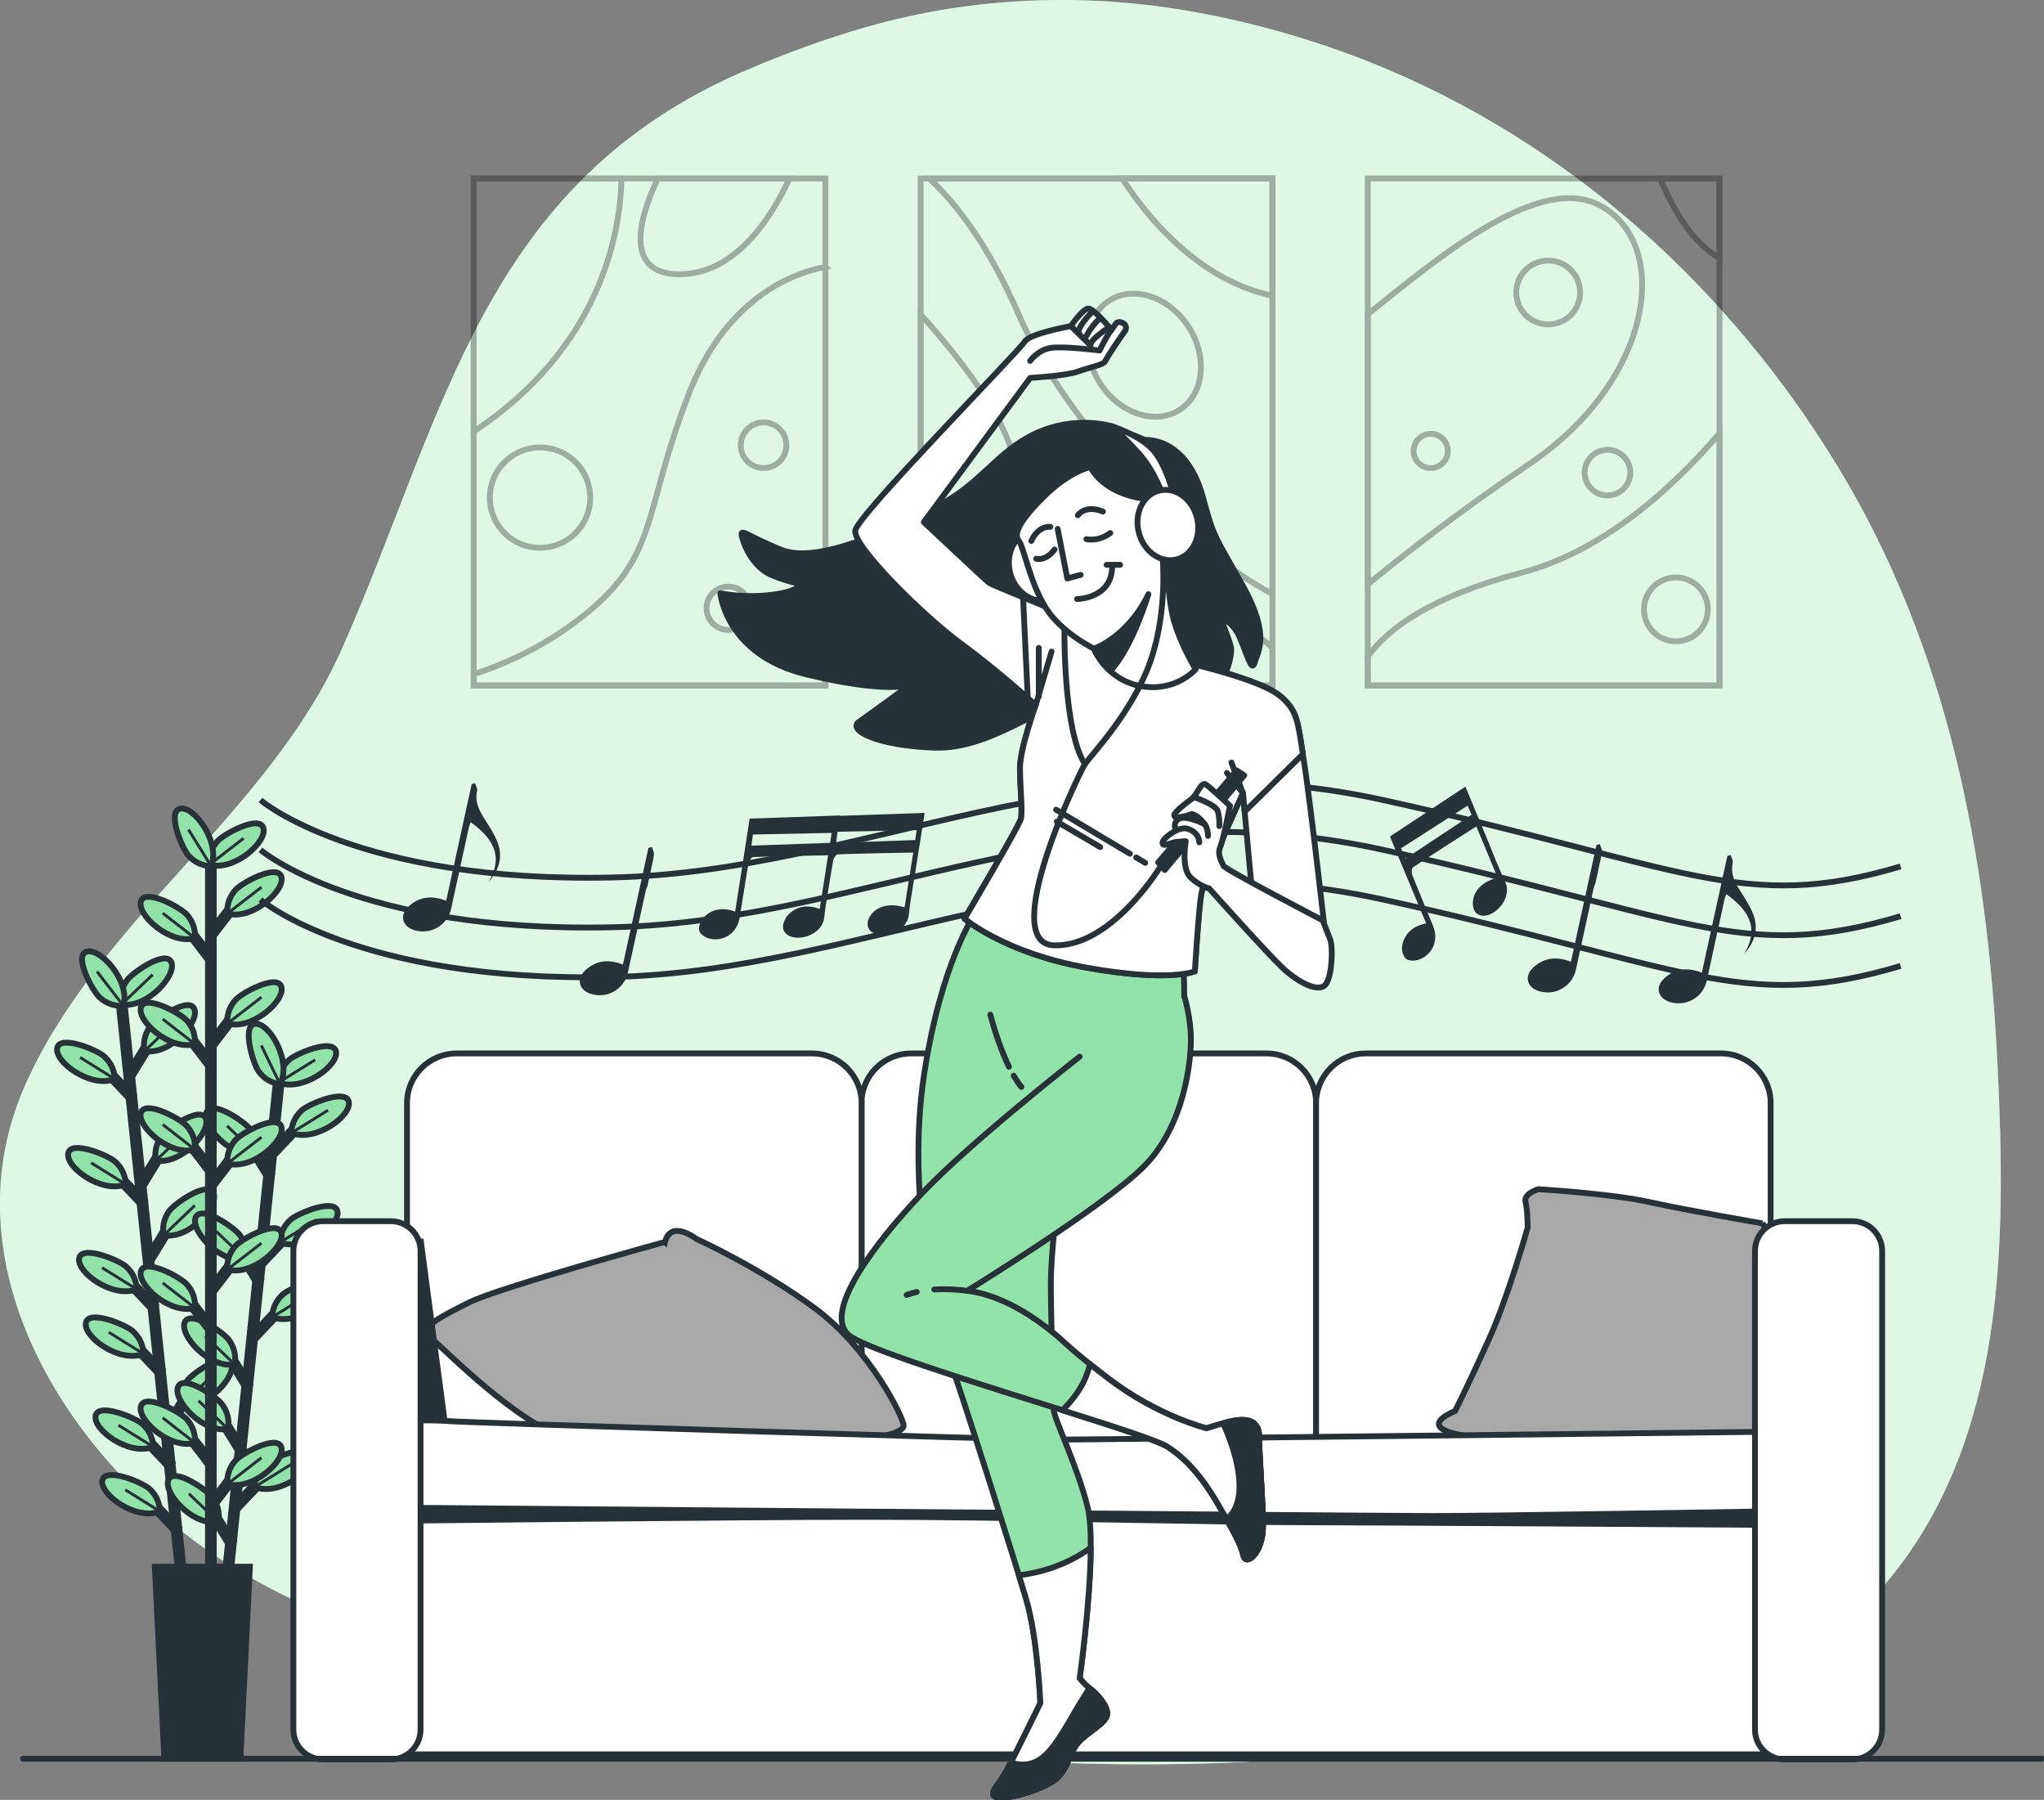 <svg width="351" height="309" viewBox="0 0 351 309" fill="none" xmlns="http://www.w3.org/2000/svg">
<rect x="0" y="0" width="351" height="309" fill="#808080" stroke="none"/>
<g clip-path="url(#clip0_132_595)">
<path d="M313.21 280.868C316.99 278.552 320.412 275.798 323.292 272.467C344.705 247.703 344.486 212.762 343.009 182.658C341.269 147.118 334.69 111.564 315.659 80.218C297.317 50.004 269.689 24.341 235.102 10.614C225.561 6.83 215.589 3.974 205.412 2.111C186.609 -1.33 167.089 -0.614 148.753 4.646C141.757 6.655 134.929 9.168 128.268 12.002C82.766 31.398 76.442 71.357 58.75 111.316C46.226 139.601 16.764 158.09 4.27 186.413C-9.723 218.139 12.699 252.802 41.313 269.83C47.864 273.724 54.875 276.938 62.142 279.495C130.14 303.397 206.838 310.731 277.614 293.331C289.523 290.401 302.727 287.296 313.203 280.861L313.21 280.868Z" fill="#92E3A9"/>
<path opacity="0.7" d="M313.21 280.868C316.99 278.552 320.412 275.798 323.292 272.467C344.705 247.703 344.486 212.762 343.009 182.658C341.269 147.118 334.69 111.564 315.659 80.218C297.317 50.004 269.689 24.341 235.102 10.614C225.561 6.83 215.589 3.974 205.412 2.111C186.609 -1.33 167.089 -0.614 148.753 4.646C141.757 6.655 134.929 9.168 128.268 12.002C82.766 31.398 76.442 71.357 58.75 111.316C46.226 139.601 16.764 158.09 4.27 186.413C-9.723 218.139 12.699 252.802 41.313 269.83C47.864 273.724 54.875 276.938 62.142 279.495C130.14 303.397 206.838 310.731 277.614 293.331C289.523 290.401 302.727 287.296 313.203 280.861L313.21 280.868Z" fill="white"/>
<path d="M20.96 172.971L31.137 270.436" stroke="#263238" stroke-width="2" stroke-miterlimit="10"/>
<path d="M29.499 251.786L24.879 246.914" stroke="#263238" stroke-width="2" stroke-miterlimit="10"/>
<path d="M26.282 248.375C26.282 248.375 26.414 246.22 24.447 244.466C23.263 243.407 17.027 240.792 16.435 242.983C15.791 245.372 22.174 250.055 26.282 248.382V248.375Z" fill="#92E3A9" stroke="#263238" stroke-miterlimit="10"/>
<path d="M26.282 248.375L20.346 244.678" stroke="#263238" stroke-width="0.5" stroke-miterlimit="10"/>
<path d="M30.654 262.875L26.041 258.003" stroke="#263238" stroke-width="2" stroke-miterlimit="10"/>
<path d="M27.445 259.464C27.445 259.464 27.576 257.309 25.61 255.556C24.425 254.496 18.189 251.881 17.597 254.073C16.954 256.461 23.336 261.144 27.445 259.471V259.464Z" fill="#92E3A9" stroke="#263238" stroke-miterlimit="10"/>
<path d="M27.445 259.464L21.509 255.767" stroke="#263238" stroke-width="0.5" stroke-miterlimit="10"/>
<path d="M26.67 224.735L22.057 219.87" stroke="#263238" stroke-width="2" stroke-miterlimit="10"/>
<path d="M23.46 221.324C23.46 221.324 23.592 219.169 21.625 217.416C20.441 216.356 14.205 213.741 13.613 215.933C12.969 218.321 19.352 223.004 23.46 221.331V221.324Z" fill="#92E3A9" stroke="#263238" stroke-miterlimit="10"/>
<path d="M23.46 221.324L17.524 217.635" stroke="#263238" stroke-width="0.5" stroke-miterlimit="10"/>
<path d="M27.832 235.824L23.212 230.952" stroke="#263238" stroke-width="2" stroke-miterlimit="10"/>
<path d="M24.616 232.413C24.616 232.413 24.747 230.258 22.78 228.505C21.596 227.445 15.36 224.83 14.768 227.022C14.124 229.411 20.507 234.093 24.616 232.42V232.413Z" fill="#92E3A9" stroke="#263238" stroke-miterlimit="10"/>
<path d="M24.616 232.413L18.679 228.717" stroke="#263238" stroke-width="0.5" stroke-miterlimit="10"/>
<path d="M24.791 206.728L20.178 201.863" stroke="#263238" stroke-width="2" stroke-miterlimit="10"/>
<path d="M21.582 203.317C21.582 203.317 21.713 201.162 19.747 199.408C18.562 198.349 12.326 195.734 11.734 197.925C11.091 200.314 17.473 204.997 21.582 203.324V203.317Z" fill="#92E3A9" stroke="#263238" stroke-miterlimit="10"/>
<path d="M21.582 203.317L15.645 199.627" stroke="#263238" stroke-width="0.5" stroke-miterlimit="10"/>
<path d="M22.905 188.648L18.284 183.775" stroke="#263238" stroke-width="2" stroke-miterlimit="10"/>
<path d="M19.688 185.236C19.688 185.236 19.82 183.081 17.853 181.328C16.669 180.269 10.433 177.654 9.84 179.845C9.197 182.234 15.579 186.917 19.688 185.244V185.236Z" fill="#92E3A9" stroke="#263238" stroke-miterlimit="10"/>
<path d="M19.688 185.236L13.752 181.54" stroke="#263238" stroke-width="0.5" stroke-miterlimit="10"/>
<path d="M28.724 245.226L32.233 239.514" stroke="#263238" stroke-width="2" stroke-miterlimit="10"/>
<path d="M31.159 241.23C31.159 241.23 30.581 239.148 32.146 237.022C33.089 235.744 38.645 231.894 39.676 233.918C40.802 236.117 35.523 242.019 31.159 241.23Z" fill="#92E3A9" stroke="#263238" stroke-miterlimit="10"/>
<path d="M31.159 241.23L36.503 236.124" stroke="#263238" stroke-width="0.5" stroke-miterlimit="10"/>
<path d="M25.676 216.057L29.185 210.344" stroke="#263238" stroke-width="2" stroke-miterlimit="10"/>
<path d="M28.11 212.061C28.11 212.061 27.533 209.979 29.097 207.853C30.04 206.575 35.596 202.725 36.627 204.748C37.753 206.947 32.475 212.85 28.11 212.061Z" fill="#92E3A9" stroke="#263238" stroke-miterlimit="10"/>
<path d="M28.11 212.061L33.454 206.955" stroke="#263238" stroke-width="0.5" stroke-miterlimit="10"/>
<path d="M24.338 203.236L27.847 197.524" stroke="#263238" stroke-width="2" stroke-miterlimit="10"/>
<path d="M26.772 199.24C26.772 199.24 26.195 197.158 27.759 195.033C28.702 193.754 34.258 189.904 35.289 191.928C36.415 194.127 31.137 200.029 26.772 199.24Z" fill="#92E3A9" stroke="#263238" stroke-miterlimit="10"/>
<path d="M26.772 199.24L32.117 194.134" stroke="#263238" stroke-width="0.5" stroke-miterlimit="10"/>
<path d="M22.371 184.447L25.88 178.727" stroke="#263238" stroke-width="2" stroke-miterlimit="10"/>
<path d="M24.813 180.444C24.813 180.444 24.235 178.362 25.8 176.236C26.743 174.958 32.299 171.108 33.33 173.132C34.456 175.331 29.177 181.233 24.813 180.444Z" fill="#92E3A9" stroke="#263238" stroke-miterlimit="10"/>
<path d="M24.813 180.444L30.157 175.345" stroke="#263238" stroke-width="0.5" stroke-miterlimit="10"/>
<path d="M20.872 172.43C20.872 172.43 20.295 170.348 21.859 168.223C22.802 166.944 28.359 163.094 29.39 165.118C30.515 167.317 25.237 173.219 20.872 172.43Z" fill="#92E3A9" stroke="#263238" stroke-miterlimit="10"/>
<path d="M20.872 172.43L26.217 167.324" stroke="#263238" stroke-width="0.5" stroke-miterlimit="10"/>
<path d="M21.18 172.65C21.18 172.65 19.045 173 17.1 171.225C15.923 170.159 12.677 164.227 14.797 163.416C17.107 162.532 22.43 168.391 21.18 172.65Z" fill="#92E3A9" stroke="#263238" stroke-miterlimit="10"/>
<path d="M21.18 172.65L16.661 166.805" stroke="#263238" stroke-width="0.5" stroke-miterlimit="10"/>
<path d="M47.806 186.398L37.687 283.87" stroke="#263238" stroke-width="2" stroke-miterlimit="10"/>
<path d="M39.924 265.279L36.408 259.559" stroke="#263238" stroke-width="2" stroke-miterlimit="10"/>
<path d="M37.483 261.276C37.483 261.276 38.053 259.194 36.488 257.068C35.545 255.789 29.989 251.94 28.958 253.97C27.84 256.177 33.118 262.072 37.483 261.276Z" fill="#92E3A9" stroke="#263238" stroke-miterlimit="10"/>
<path d="M37.483 261.276L32.438 256.44" stroke="#263238" stroke-width="0.5" stroke-miterlimit="10"/>
<path d="M42.732 238.228L39.223 232.508" stroke="#263238" stroke-width="2" stroke-miterlimit="10"/>
<path d="M40.29 234.225C40.29 234.225 40.86 232.143 39.296 230.017C38.353 228.738 32.796 224.889 31.765 226.919C30.647 229.126 35.925 235.021 40.29 234.225Z" fill="#92E3A9" stroke="#263238" stroke-miterlimit="10"/>
<path d="M40.29 234.225L35.245 229.389" stroke="#263238" stroke-width="0.5" stroke-miterlimit="10"/>
<path d="M41.584 249.31L38.068 243.597" stroke="#263238" stroke-width="2" stroke-miterlimit="10"/>
<path d="M39.142 245.314C39.142 245.314 39.712 243.232 38.148 241.106C37.205 239.828 31.649 235.978 30.618 238.009C29.499 240.215 34.778 246.11 39.142 245.314Z" fill="#92E3A9" stroke="#263238" stroke-miterlimit="10"/>
<path d="M39.142 245.314L34.09 240.478" stroke="#263238" stroke-width="0.5" stroke-miterlimit="10"/>
<path d="M44.603 220.221L41.087 214.501" stroke="#263238" stroke-width="2" stroke-miterlimit="10"/>
<path d="M42.161 216.217C42.161 216.217 42.732 214.136 41.167 212.01C40.224 210.731 34.668 206.882 33.637 208.912C32.519 211.118 37.797 217.014 42.161 216.217Z" fill="#92E3A9" stroke="#263238" stroke-miterlimit="10"/>
<path d="M42.161 216.217L37.117 211.381" stroke="#263238" stroke-width="0.5" stroke-miterlimit="10"/>
<path d="M46.482 202.133L42.966 196.421" stroke="#263238" stroke-width="2" stroke-miterlimit="10"/>
<path d="M44.04 198.137C44.04 198.137 44.611 196.055 43.046 193.929C42.103 192.651 36.547 188.801 35.516 190.832C34.397 193.038 39.676 198.934 44.04 198.137Z" fill="#92E3A9" stroke="#263238" stroke-miterlimit="10"/>
<path d="M44.04 198.137L38.996 193.294" stroke="#263238" stroke-width="0.5" stroke-miterlimit="10"/>
<path d="M40.517 258.697L45.13 253.824" stroke="#263238" stroke-width="2" stroke-miterlimit="10"/>
<path d="M43.726 255.285C43.726 255.285 43.594 253.13 45.561 251.37C46.745 250.311 52.974 247.688 53.574 249.88C54.217 252.268 47.842 256.958 43.733 255.278L43.726 255.285Z" fill="#92E3A9" stroke="#263238" stroke-miterlimit="10"/>
<path d="M43.726 255.285L50.006 251.392" stroke="#263238" stroke-width="0.5" stroke-miterlimit="10"/>
<path d="M43.543 229.527L48.156 224.655" stroke="#263238" stroke-width="2" stroke-miterlimit="10"/>
<path d="M46.753 226.116C46.753 226.116 46.621 223.961 48.588 222.2C49.772 221.141 56.001 218.519 56.6 220.71C57.244 223.099 50.869 227.789 46.76 226.109L46.753 226.116Z" fill="#92E3A9" stroke="#263238" stroke-miterlimit="10"/>
<path d="M46.753 226.116L53.04 222.222" stroke="#263238" stroke-width="0.5" stroke-miterlimit="10"/>
<path d="M44.874 216.707L49.487 211.834" stroke="#263238" stroke-width="2" stroke-miterlimit="10"/>
<path d="M48.083 213.295C48.083 213.295 47.952 211.14 49.918 209.38C51.103 208.321 57.331 205.698 57.931 207.89C58.574 210.278 52.199 214.968 48.091 213.288L48.083 213.295Z" fill="#92E3A9" stroke="#263238" stroke-miterlimit="10"/>
<path d="M48.083 213.295L54.371 209.402" stroke="#263238" stroke-width="0.5" stroke-miterlimit="10"/>
<path d="M46.826 197.918L51.439 193.038" stroke="#263238" stroke-width="2" stroke-miterlimit="10"/>
<path d="M50.035 194.499C50.035 194.499 49.904 192.344 51.87 190.584C53.055 189.524 59.283 186.902 59.883 189.093C60.526 191.482 54.151 196.172 50.043 194.492L50.035 194.499Z" fill="#92E3A9" stroke="#263238" stroke-miterlimit="10"/>
<path d="M50.035 194.499L56.323 190.606" stroke="#263238" stroke-width="0.5" stroke-miterlimit="10"/>
<path d="M47.835 185.85C47.835 185.85 47.703 183.695 49.67 181.934C50.854 180.875 57.083 178.253 57.682 180.444C58.326 182.833 51.951 187.523 47.842 185.843L47.835 185.85Z" fill="#92E3A9" stroke="#263238" stroke-miterlimit="10"/>
<path d="M47.835 185.85L54.115 181.956" stroke="#263238" stroke-width="0.5" stroke-miterlimit="10"/>
<path d="M48.091 186.128C48.091 186.128 45.934 186.033 44.391 183.892C43.463 182.607 41.504 176.134 43.748 175.776C46.19 175.389 50.189 182.212 48.091 186.128Z" fill="#92E3A9" stroke="#263238" stroke-miterlimit="10"/>
<path d="M48.091 186.128L44.874 179.48" stroke="#263238" stroke-width="0.5" stroke-miterlimit="10"/>
<path d="M36.211 146.702V269.969" stroke="#263238" stroke-width="2" stroke-miterlimit="10"/>
<path d="M36.306 251.428L32.219 246.11" stroke="#263238" stroke-width="2" stroke-miterlimit="10"/>
<path d="M33.462 247.703C33.462 247.703 33.82 245.577 32.043 243.619C30.976 242.443 25.047 239.192 24.228 241.311C23.343 243.619 29.199 248.937 33.462 247.695V247.703Z" fill="#92E3A9" stroke="#263238" stroke-miterlimit="10"/>
<path d="M33.462 247.703L27.942 243.414" stroke="#263238" stroke-width="0.5" stroke-miterlimit="10"/>
<path d="M36.306 228.271L32.219 222.945" stroke="#263238" stroke-width="2" stroke-miterlimit="10"/>
<path d="M33.462 224.538C33.462 224.538 33.82 222.412 32.043 220.454C30.976 219.278 25.047 216.028 24.228 218.146C23.343 220.454 29.199 225.773 33.462 224.531V224.538Z" fill="#92E3A9" stroke="#263238" stroke-miterlimit="10"/>
<path d="M33.462 224.538L27.942 220.25" stroke="#263238" stroke-width="0.5" stroke-miterlimit="10"/>
<path d="M36.306 201.074L32.219 195.748" stroke="#263238" stroke-width="2" stroke-miterlimit="10"/>
<path d="M33.462 197.348C33.462 197.348 33.82 195.222 32.043 193.265C30.976 192.089 25.047 188.838 24.228 190.956C23.343 193.265 29.199 198.583 33.462 197.341V197.348Z" fill="#92E3A9" stroke="#263238" stroke-miterlimit="10"/>
<path d="M33.462 197.348L27.942 193.053" stroke="#263238" stroke-width="0.5" stroke-miterlimit="10"/>
<path d="M36.306 182.964L32.219 177.646" stroke="#263238" stroke-width="2" stroke-miterlimit="10"/>
<path d="M33.462 179.239C33.462 179.239 33.82 177.113 32.043 175.155C30.976 173.979 25.047 170.728 24.228 172.847C23.343 175.155 29.199 180.473 33.462 179.232V179.239Z" fill="#92E3A9" stroke="#263238" stroke-miterlimit="10"/>
<path d="M33.462 179.239L27.942 174.951" stroke="#263238" stroke-width="0.5" stroke-miterlimit="10"/>
<path d="M36.306 164.782L32.219 159.464" stroke="#263238" stroke-width="2" stroke-miterlimit="10"/>
<path d="M33.462 161.056C33.462 161.056 33.82 158.931 32.043 156.973C30.976 155.797 25.047 152.546 24.228 154.664C23.343 156.973 29.199 162.291 33.462 161.049V161.056Z" fill="#92E3A9" stroke="#263238" stroke-miterlimit="10"/>
<path d="M33.462 161.056L27.942 156.768" stroke="#263238" stroke-width="0.5" stroke-miterlimit="10"/>
<path d="M36.218 258.507L40.297 253.181" stroke="#263238" stroke-width="2" stroke-miterlimit="10"/>
<path d="M39.054 254.781C39.054 254.781 38.696 252.655 40.473 250.698C41.54 249.522 47.469 246.271 48.288 248.389C49.173 250.698 43.317 256.016 39.054 254.774V254.781Z" fill="#92E3A9" stroke="#263238" stroke-miterlimit="10"/>
<path d="M39.054 254.781L44.903 250.259" stroke="#263238" stroke-width="0.5" stroke-miterlimit="10"/>
<path d="M36.218 221.667L40.297 216.342" stroke="#263238" stroke-width="2" stroke-miterlimit="10"/>
<path d="M39.054 217.941C39.054 217.941 38.696 215.816 40.473 213.858C41.54 212.682 47.469 209.431 48.288 211.549C49.173 213.858 43.317 219.176 39.054 217.934V217.941Z" fill="#92E3A9" stroke="#263238" stroke-miterlimit="10"/>
<path d="M39.054 217.941L44.903 213.412" stroke="#263238" stroke-width="0.5" stroke-miterlimit="10"/>
<path d="M36.218 203.477L40.297 198.159" stroke="#263238" stroke-width="2" stroke-miterlimit="10"/>
<path d="M39.054 199.752C39.054 199.752 38.696 197.626 40.473 195.668C41.54 194.492 47.469 191.241 48.288 193.36C49.173 195.668 43.317 200.986 39.054 199.744V199.752Z" fill="#92E3A9" stroke="#263238" stroke-miterlimit="10"/>
<path d="M39.054 199.752L44.903 195.23" stroke="#263238" stroke-width="0.5" stroke-miterlimit="10"/>
<path d="M36.218 179.443L40.297 174.125" stroke="#263238" stroke-width="2" stroke-miterlimit="10"/>
<path d="M39.054 175.718C39.054 175.718 38.696 173.592 40.473 171.634C41.54 170.458 47.469 167.207 48.288 169.326C49.173 171.634 43.317 176.952 39.054 175.71V175.718Z" fill="#92E3A9" stroke="#263238" stroke-miterlimit="10"/>
<path d="M39.054 175.718L44.903 171.196" stroke="#263238" stroke-width="0.5" stroke-miterlimit="10"/>
<path d="M36.218 160.552L40.297 155.227" stroke="#263238" stroke-width="2" stroke-miterlimit="10"/>
<path d="M39.054 156.827C39.054 156.827 38.696 154.701 40.473 152.743C41.54 151.567 47.469 148.316 48.288 150.435C49.173 152.743 43.317 158.061 39.054 156.819V156.827Z" fill="#92E3A9" stroke="#263238" stroke-miterlimit="10"/>
<path d="M39.054 156.827L44.903 152.305" stroke="#263238" stroke-width="0.5" stroke-miterlimit="10"/>
<path d="M35.969 148.448C35.969 148.448 35.611 146.322 37.388 144.364C38.455 143.188 44.384 139.937 45.203 142.056C46.087 144.364 40.231 149.682 35.969 148.44V148.448Z" fill="#92E3A9" stroke="#263238" stroke-miterlimit="10"/>
<path d="M35.969 148.448L41.818 143.926" stroke="#263238" stroke-width="0.5" stroke-miterlimit="10"/>
<path d="M36.254 148.696C36.254 148.696 34.098 148.828 32.343 146.855C31.283 145.672 28.673 139.44 30.866 138.849C33.257 138.206 37.936 144.591 36.254 148.696Z" fill="#92E3A9" stroke="#263238" stroke-miterlimit="10"/>
<path d="M36.254 148.696L32.365 142.414" stroke="#263238" stroke-width="0.5" stroke-miterlimit="10"/>
<path d="M41.284 301.936H28.22L26.582 268.968H42.914L41.284 301.936Z" fill="#263238" stroke="#263238" stroke-miterlimit="10"/>
<g opacity="0.3">
<path d="M141.742 30.645H81.34V117.678H141.742V30.645Z" stroke="black" stroke-miterlimit="10"/>
<path d="M141.75 45.818V117.686H81.347V115.757C86.472 114.092 93.703 110.987 100.575 105.406C113.113 95.23 110.364 88.18 118.201 67.835C124.321 51.932 135.221 47.023 141.757 45.825L141.75 45.818Z" stroke="black" stroke-miterlimit="10"/>
<path d="M106.731 30.645C106.504 40.237 103.09 59.639 81.348 74.103V30.645H106.731Z" stroke="black" stroke-miterlimit="10"/>
<path d="M135.587 30.645C132.158 37.965 126.017 47.082 116.637 47.082C107.257 47.082 109.56 37.738 112.967 30.645H135.587Z" stroke="black" stroke-miterlimit="10"/>
<path d="M101.1 87.502C102.245 82.885 99.427 78.215 94.806 77.071C90.185 75.928 85.511 78.744 84.367 83.361C83.223 87.978 86.041 92.648 90.662 93.791C95.282 94.935 99.956 92.119 101.1 87.502Z" stroke="black" stroke-miterlimit="10"/>
<path d="M135.038 76.441C135.038 78.603 133.284 80.356 131.12 80.356C128.956 80.356 127.201 78.603 127.201 76.441C127.201 74.279 128.956 72.525 131.12 72.525C133.284 72.525 135.038 74.279 135.038 76.441Z" stroke="black" stroke-miterlimit="10"/>
<path d="M125.052 108.138C127.107 108.138 128.773 106.473 128.773 104.42C128.773 102.366 127.107 100.701 125.052 100.701C122.996 100.701 121.33 102.366 121.33 104.42C121.33 106.473 122.996 108.138 125.052 108.138Z" stroke="black" stroke-miterlimit="10"/>
<path d="M218.513 30.645H158.104V117.678H218.513V30.645Z" stroke="black" stroke-miterlimit="10"/>
<path d="M218.521 30.645V101.98C205.244 95.12 183.524 73.804 174.992 54.124C169.553 41.574 163.77 34.502 159.573 30.645H218.521Z" stroke="black" stroke-miterlimit="10"/>
<path d="M218.521 111.199V117.686H158.111V115.202C169.626 107.554 187.413 97.743 199.278 100.709C206.918 102.615 213.454 106.845 218.528 111.206L218.521 111.199Z" stroke="black" stroke-miterlimit="10"/>
<path d="M174.21 83.878C172.185 91.701 163.799 96.764 158.104 99.365V54C165.627 62.349 176.264 75.908 174.21 83.878Z" stroke="black" stroke-miterlimit="10"/>
<path d="M192.721 30.645H218.521V50.785C205.339 47.987 196.486 36.526 192.721 30.645Z" stroke="black" stroke-miterlimit="10"/>
<path d="M204.082 56.074C207.437 61.239 206.779 67.624 202.605 70.334C198.43 73.044 192.326 71.05 188.97 65.885C185.615 60.72 186.272 54.336 190.447 51.625C194.621 48.915 200.726 50.91 204.082 56.074Z" stroke="black" stroke-miterlimit="10"/>
<path d="M295.277 30.645H234.875V117.678H295.277V30.645Z" stroke="black" stroke-miterlimit="10"/>
<path d="M295.284 74.395V117.686H234.882V112.711C238.282 107.985 245.614 102.425 261.165 98.356C274.551 94.85 286.197 84.937 295.284 74.395Z" stroke="black" stroke-miterlimit="10"/>
<path d="M262.722 79.575C250.637 87.771 241.045 95.252 234.875 100.314V53.934C245.256 45.737 263.248 30.039 274.083 34.955C287.008 40.828 284.662 64.694 262.722 79.575Z" stroke="black" stroke-miterlimit="10"/>
<path d="M295.284 30.645V44.32C290.62 41.69 287.293 35.963 285.078 30.645H295.284Z" stroke="black" stroke-miterlimit="10"/>
<path d="M265.858 55.694C268.886 55.694 271.341 53.241 271.341 50.215C271.341 47.19 268.886 44.737 265.858 44.737C262.83 44.737 260.375 47.19 260.375 50.215C260.375 53.241 262.83 55.694 265.858 55.694Z" stroke="black" stroke-miterlimit="10"/>
<path d="M287.791 110.096C290.819 110.096 293.274 107.643 293.274 104.617C293.274 101.591 290.819 99.138 287.791 99.138C284.762 99.138 282.307 101.591 282.307 104.617C282.307 107.643 284.762 110.096 287.791 110.096Z" stroke="black" stroke-miterlimit="10"/>
<path d="M279.953 81.138C279.953 83.3 278.199 85.054 276.035 85.054C273.871 85.054 272.116 83.3 272.116 81.138C272.116 78.976 273.871 77.223 276.035 77.223C278.199 77.223 279.953 78.976 279.953 81.138Z" stroke="black" stroke-miterlimit="10"/>
<path d="M245.688 80.356C247.311 80.356 248.627 79.042 248.627 77.42C248.627 75.798 247.311 74.483 245.688 74.483C244.064 74.483 242.749 75.798 242.749 77.42C242.749 79.042 244.064 80.356 245.688 80.356Z" stroke="black" stroke-miterlimit="10"/>
</g>
<path d="M217.468 180.853H156.474C151.762 180.853 147.942 184.67 147.942 189.378V246.22C147.942 250.928 151.762 254.745 156.474 254.745H217.468C222.18 254.745 226 250.928 226 246.22V189.378C226 184.67 222.18 180.853 217.468 180.853Z" fill="white" stroke="#263238" stroke-miterlimit="10"/>
<path d="M139.417 180.853H78.423C73.711 180.853 69.891 184.67 69.891 189.378V246.22C69.891 250.928 73.711 254.745 78.423 254.745H139.417C144.129 254.745 147.949 250.928 147.949 246.22V189.378C147.949 184.67 144.129 180.853 139.417 180.853Z" fill="white" stroke="#263238" stroke-miterlimit="10"/>
<path d="M114.195 213.208C114.195 213.208 85.566 221.097 80.631 223.566C75.696 226.036 71.749 228.008 73.722 229.484C75.696 230.967 86.553 242.304 95.443 246.256C104.326 250.201 119.137 246.256 133.452 247.242C147.766 248.229 155.172 246.256 155.172 244.773C155.172 243.29 149.251 231.456 139.871 224.553C130.491 217.649 119.634 212.718 119.634 212.718C119.634 212.718 115.189 209.263 114.202 213.215L114.195 213.208Z" fill="#A8A8A8" stroke="#263238" stroke-miterlimit="10"/>
<path d="M72.216 212.704L76.559 245.548H70.747L72.216 212.704Z" fill="#263238" stroke="#263238" stroke-miterlimit="10"/>
<path d="M295.525 180.853H234.531C229.819 180.853 226 184.67 226 189.378V246.22C226 250.928 229.819 254.745 234.531 254.745H295.525C300.237 254.745 304.057 250.928 304.057 246.22V189.378C304.057 184.67 300.237 180.853 295.525 180.853Z" fill="white" stroke="#263238" stroke-miterlimit="10"/>
<path d="M302.639 210.023C302.639 210.023 289.816 207.824 283.221 206.363C276.627 204.902 264.169 204.164 264.169 204.164C264.169 204.164 261.603 204.894 261.969 206.363C262.334 207.824 262.334 210.753 262.334 210.753C262.334 210.753 259.037 222.471 255.74 229.79C252.443 237.11 249.877 242.238 249.877 242.238C249.877 242.238 245.11 244.072 248.042 245.533C250.973 246.994 258.664 246.994 258.664 246.994H304.832L305.563 215.144L302.632 210.015L302.639 210.023Z" fill="#A8A8A8" stroke="#263238" stroke-miterlimit="10"/>
<path d="M68.13 301.184H306.316V252.414H70.301L68.13 301.184Z" fill="white" stroke="#263238" stroke-miterlimit="10"/>
<path d="M66.638 261.1C66.638 261.1 127.201 260.406 149.185 260.406C171.168 260.406 211.904 261.334 222.001 261.334C232.097 261.334 302.383 261.78 302.383 261.78L302.5 257.659L65.191 255.994L66.631 261.1H66.638Z" fill="#263238" stroke="#263238" stroke-miterlimit="10"/>
<path d="M65.841 258.814C65.841 258.814 235.686 260.267 246.075 260.267C256.464 260.267 302.091 259.493 302.091 259.493V245.818C302.091 245.818 184.189 247.177 179.671 247.177C175.153 247.177 80.741 244.269 77.129 243.977C73.518 243.685 65.834 243.977 65.834 243.977V258.814H65.841Z" fill="white" stroke="#263238" stroke-miterlimit="10"/>
<path d="M318.087 209.65H306.484C303.658 209.65 301.367 211.94 301.367 214.764V296.939C301.367 299.763 303.658 302.053 306.484 302.053H318.087C320.913 302.053 323.204 299.763 323.204 296.939V214.764C323.204 211.94 320.913 209.65 318.087 209.65Z" fill="white" stroke="#263238" stroke-miterlimit="10"/>
<path d="M67.099 209.65H55.496C52.67 209.65 50.379 211.94 50.379 214.764V296.939C50.379 299.763 52.67 302.053 55.496 302.053H67.099C69.925 302.053 72.216 299.763 72.216 296.939V214.764C72.216 211.94 69.925 209.65 67.099 209.65Z" fill="white" stroke="#263238" stroke-miterlimit="10"/>
<path d="M3.948 301.936H350.634" stroke="#263238" stroke-linecap="round" stroke-linejoin="round"/>
<path d="M44.728 137.358C44.728 137.358 61.352 151.596 105.049 150.647C148.746 149.697 185.79 125.97 237.558 137.358C289.326 148.747 299.298 156.819 326.37 148.747" stroke="#263238" stroke-miterlimit="10"/>
<path d="M44.728 145.905C44.728 145.905 61.352 160.143 105.049 159.194C148.746 158.244 185.79 134.517 237.558 145.905C289.326 157.294 299.298 165.366 326.37 157.294" stroke="#263238" stroke-miterlimit="10"/>
<path d="M44.728 154.445C44.728 154.445 61.352 168.683 105.049 167.733C148.746 166.784 185.79 143.057 237.558 154.445C289.326 165.834 299.298 173.906 326.37 165.834" stroke="#263238" stroke-miterlimit="10"/>
<path d="M251.639 135.035C252.933 138.155 254.168 141.143 255.411 144.123C256.413 146.534 257.319 148.988 258.452 151.333C259.622 153.751 257.487 156.608 255.404 157.126C253.993 157.484 252.984 156.703 252.918 155.22C252.83 153.123 254.468 151.333 257.173 150.676C255.974 147.776 254.782 144.905 253.525 141.873C249.796 144.262 246.185 146.548 242.632 148.908C242.39 149.069 242.376 149.872 242.537 150.267C243.692 153.196 244.927 156.096 246.112 159.011C247.084 161.392 246.024 163.935 243.604 164.76C242.946 164.987 241.857 164.994 241.425 164.599C240.928 164.146 240.643 163.08 240.775 162.379C241.184 160.253 242.617 158.982 244.905 158.529C242.829 153.547 240.767 148.623 238.684 143.612C242.99 140.763 247.252 137.95 251.646 135.043L251.639 135.035ZM241.36 147.396C245.19 144.861 248.912 142.399 252.699 139.893C252.457 139.346 252.253 138.878 252.011 138.315C248.137 140.799 244.386 143.203 240.577 145.65C240.855 146.263 241.082 146.789 241.36 147.396Z" fill="#263238"/>
<path d="M144.265 140.025C144.265 140.025 144.265 140.003 144.265 139.996C139.001 140.178 133.898 140.354 128.736 140.536C127.903 145.898 127.077 151.165 126.243 156.505C124.057 155.702 122.171 156.038 120.709 157.638C120.227 158.164 119.912 159.223 120.102 159.873C120.263 160.435 121.192 160.998 121.871 161.151C124.364 161.714 126.594 160.099 127.011 157.565C127.523 154.46 127.983 151.341 128.532 148.243C128.605 147.827 129.036 147.147 129.321 147.14C133.561 146.987 137.809 146.921 142.203 146.833C141.72 149.901 141.245 152.97 140.763 156.045C138.577 155.241 136.69 155.578 135.228 157.177C135.06 157.36 134.914 157.616 134.797 157.893C134.797 157.893 134.797 157.893 134.797 157.901C134.073 159.194 134.526 160.384 135.916 160.823C137.963 161.465 141.274 160.151 141.545 157.477C141.603 156.9 141.676 156.33 141.757 155.753C142.188 153.094 142.598 150.427 143.066 147.776C143.139 147.359 143.57 146.68 143.855 146.673C148.125 146.519 152.401 146.453 156.824 146.366C156.313 149.609 155.823 152.685 155.333 155.782C152.687 154.927 150.347 155.607 149.324 157.433C148.6 158.726 149.053 159.917 150.442 160.355C152.489 160.998 155.801 159.683 156.071 157.009C156.327 154.416 156.846 151.852 157.249 149.273C157.753 146.081 158.257 142.888 158.784 139.557C153.856 139.725 149.075 139.893 144.25 140.061L144.265 140.025ZM129.043 145.168C129.131 144.503 129.204 143.94 129.292 143.268C133.795 143.173 138.233 143.086 142.817 142.991C142.729 143.561 142.642 144.13 142.554 144.7C138.043 144.861 133.613 145.014 129.051 145.175L129.043 145.168ZM157.168 144.218C152.628 144.379 148.168 144.532 143.577 144.693C143.65 144.123 143.716 143.612 143.789 143.057C143.804 142.969 143.819 142.881 143.833 142.794C148.359 142.699 152.811 142.611 157.409 142.516C157.322 143.122 157.256 143.626 157.168 144.225V144.218Z" fill="#263238"/>
<path d="M297.2 146.789C297.331 147.242 297.646 147.732 297.551 148.134C297.156 149.879 297.806 151.311 298.698 152.721C299.488 153.97 300.314 155.212 300.906 156.556C302.054 159.142 301.506 161.517 299.539 163.708C302.244 159.164 300.087 156.133 296.454 153.496C296.359 153.759 296.22 154.036 296.154 154.328C295.131 158.989 294.122 163.657 293.098 168.325C292.47 171.189 289.611 172.869 286.789 172.036C284.691 171.415 284.164 169.45 285.787 167.96C287.63 166.265 289.786 166.017 292.243 166.981C293.712 160.275 295.167 153.612 296.622 146.957C296.819 146.899 297.017 146.848 297.214 146.789H297.2Z" fill="#263238"/>
<path d="M81.574 134.451C81.706 134.904 82.02 135.393 81.925 135.795C81.53 137.541 82.181 138.973 83.073 140.383C83.862 141.632 84.689 142.874 85.281 144.218C86.429 146.804 85.88 149.178 83.914 151.37C86.619 146.826 84.462 143.794 80.829 141.157C80.733 141.42 80.594 141.698 80.529 141.99C79.505 146.651 78.496 151.319 77.473 155.987C76.844 158.85 73.986 160.53 71.164 159.698C69.065 159.077 68.539 157.112 70.162 155.621C72.004 153.927 74.161 153.678 76.617 154.642C78.087 147.936 79.542 141.274 80.997 134.619C81.194 134.561 81.391 134.509 81.589 134.451H81.574Z" fill="#263238"/>
<path d="M273.966 151.655L274.982 146.965C274.997 146.738 275.026 146.505 275.084 146.263C275.172 145.862 274.858 145.365 274.734 144.919C274.536 144.978 274.339 145.029 274.141 145.087C272.686 151.742 271.232 158.397 269.762 165.111C267.313 164.146 265.149 164.395 263.307 166.09C261.684 167.58 262.21 169.552 264.308 170.166C267.13 170.999 269.989 169.318 270.618 166.455C271.641 161.794 272.65 157.126 273.673 152.458C273.732 152.173 273.864 151.91 273.959 151.655H273.966Z" fill="#263238"/>
<path d="M111.176 152.137L112.192 147.447C112.207 147.22 112.236 146.987 112.294 146.746C112.382 146.344 112.068 145.847 111.943 145.401C111.746 145.46 111.549 145.511 111.351 145.569C109.896 152.224 108.441 158.879 106.972 165.593C104.523 164.629 102.359 164.877 100.517 166.572C98.894 168.062 99.42 170.034 101.518 170.648C104.34 171.481 107.199 169.801 107.827 166.937C108.851 162.276 109.86 157.608 110.883 152.94C110.942 152.655 111.073 152.392 111.168 152.137H111.176Z" fill="#263238"/>
<path d="M190.886 73.168C190.886 73.168 184.686 71.225 177.858 74.403C171.029 77.581 168.485 83.132 160.86 86.938C153.235 90.744 140.529 96.939 134.176 94.397C127.822 91.855 126.872 90.27 127.508 92.49C128.144 94.711 129.891 97.728 132.75 98.838C135.608 99.949 136.881 100.11 136.881 100.11C136.881 100.11 138.313 101.22 133.225 102.016C128.144 102.812 123.699 101.856 123.699 101.856C123.699 101.856 124.65 112.492 138.628 115.823C152.606 119.154 156.254 117.569 156.254 117.569C156.254 117.569 149.587 122.485 147.518 123.917C145.456 125.349 150.691 128.044 160.538 128.359C170.386 128.673 179.598 120.264 185 120.264C190.403 120.264 196.91 124.392 203.109 122.807C209.302 121.221 211.846 112.967 211.371 111.06C210.895 109.153 209.623 106.297 209.623 106.297C209.623 106.297 211.685 106.297 213.118 109.95C214.551 113.602 215.026 115.348 215.501 113.602C215.976 111.856 218.199 109.161 213.44 100.592C208.68 92.023 208.519 92.658 206.611 85.514C204.703 78.37 200.572 75.513 196.603 75.513L190.893 73.168H190.886Z" fill="#263238" stroke="#263238" stroke-linecap="round" stroke-linejoin="round"/>
<path d="M179.953 102.975C182.713 102.281 184.285 99.073 183.464 95.81C182.642 92.547 179.739 90.464 176.978 91.158C174.217 91.852 172.646 95.059 173.467 98.323C174.289 101.586 177.192 103.668 179.953 102.975Z" fill="white" stroke="#263238" stroke-linecap="round" stroke-linejoin="round"/>
<path d="M167.411 156.907C167.411 156.907 161.562 165.22 158.645 184.769C155.721 204.317 160.443 226.335 162.695 232.398C164.947 238.462 174.166 267.675 176.184 274.41C178.201 281.146 178.655 292.388 178.655 292.388C178.655 292.388 174.158 301.6 172.806 304.069C171.453 306.538 169.436 308.116 171.234 308.562C173.033 309.007 180 306.991 181.806 304.968C183.604 302.944 183.604 300.921 185.176 299.123C186.748 297.326 190.125 295.756 190.125 294.178C190.125 292.6 188.1 290.584 187.201 289.912C186.302 289.24 185.403 288.115 185.403 288.115C185.403 288.115 188.553 265.87 186.755 258.682C184.957 251.494 180.906 243.407 180.906 241.829C180.906 240.251 180.453 226.101 180.453 220.484C180.453 214.866 181.579 206.779 181.579 206.779C181.579 206.779 185.629 194.645 190.345 189.254C195.067 183.863 202.715 181.839 203.161 176.675C203.614 171.51 203.161 164.541 203.161 164.541L167.411 156.9V156.907Z" fill="#92E3A9" stroke="#263238" stroke-linecap="round" stroke-linejoin="round"/>
<path d="M174.078 184.674C174.495 185.39 174.933 186.047 175.394 186.61" stroke="#263238" stroke-linecap="round" stroke-linejoin="round"/>
<path d="M170.064 174.198C170.064 174.198 171.285 179.078 173.267 183.147" stroke="#263238" stroke-linecap="round" stroke-linejoin="round"/>
<path d="M185.403 181.401C185.403 181.401 166.738 196.004 158.418 204.77C150.099 213.536 141.106 225.444 145.829 229.257C150.552 233.078 196.193 245.657 200.47 248.353C204.74 251.048 207.664 255.541 209.689 259.135C211.714 262.729 213.059 264.979 213.513 266.995C213.966 269.019 216.883 266.543 216.883 262.05C216.883 257.557 216.21 249.47 216.21 246.548C216.21 243.626 213.739 243.626 212.16 243.853C210.588 244.079 207.211 245.204 207.211 245.204C207.211 245.204 198.891 243.181 190.345 236.665C181.798 230.148 183.048 230.214 178.201 226.781C171.234 221.835 166.058 221.616 166.058 221.616C166.058 221.616 189.445 207.239 196.413 200.27C203.38 193.309 204.506 182.292 204.506 178.479C204.506 174.666 203.38 171.064 203.38 171.064" fill="#92E3A9"/>
<path d="M185.403 181.401C185.403 181.401 166.738 196.004 158.418 204.77C150.099 213.536 141.106 225.444 145.829 229.257C150.552 233.078 196.193 245.657 200.47 248.353C204.74 251.048 207.664 255.541 209.689 259.135C211.714 262.729 213.059 264.979 213.513 266.995C213.966 269.019 216.883 266.543 216.883 262.05C216.883 257.557 216.21 249.47 216.21 246.548C216.21 243.626 213.739 243.626 212.16 243.853C210.588 244.079 207.211 245.204 207.211 245.204C207.211 245.204 198.891 243.181 190.345 236.665C181.798 230.148 183.048 230.214 178.201 226.781C171.234 221.835 166.058 221.616 166.058 221.616C166.058 221.616 189.445 207.239 196.413 200.27C203.38 193.309 204.506 182.292 204.506 178.479C204.506 174.666 203.38 171.064 203.38 171.064" stroke="#263238" stroke-linecap="round" stroke-linejoin="round"/>
<path d="M157.431 221.799C156.839 221.937 156.254 222.105 155.699 222.317" stroke="#263238" stroke-linecap="round" stroke-linejoin="round"/>
<path d="M166.065 221.616C166.065 221.616 163.47 221.185 160.436 221.375" stroke="#263238" stroke-linecap="round" stroke-linejoin="round"/>
<path d="M212.16 243.86C210.588 244.087 207.211 245.212 207.211 245.212C207.211 245.212 198.891 243.188 190.345 236.672C189.08 235.708 188.034 234.889 187.142 234.181C186.748 236.197 185.578 239.009 182.442 242.107C191.383 244.927 198.854 247.345 200.463 248.36C204.732 251.056 207.657 255.548 209.682 259.142C211.707 262.737 213.052 264.987 213.505 267.003C213.959 269.026 216.876 266.55 216.876 262.057C216.876 257.565 216.203 249.478 216.203 246.556C216.203 243.634 213.732 243.634 212.153 243.86H212.16Z" fill="white" stroke="#263238" stroke-linecap="round" stroke-linejoin="round"/>
<path d="M212.16 243.86C211.597 243.94 210.815 244.13 210.033 244.35C210.947 246.329 212.672 250.544 212.833 254.642C212.979 258.288 211.612 260.034 210.632 260.815C212.124 263.46 213.132 265.315 213.505 267.003C213.959 269.026 216.876 266.55 216.876 262.057C216.876 257.565 216.203 249.478 216.203 246.556C216.203 243.634 213.732 243.634 212.153 243.86H212.16Z" fill="#263238" stroke="#263238" stroke-linecap="round" stroke-linejoin="round"/>
<path d="M187.201 289.919C186.302 289.247 185.403 288.122 185.403 288.122C185.403 288.122 187.252 275.046 187.303 265.71C183.048 268.814 178.443 270.02 174.97 270.451C175.489 272.116 175.906 273.482 176.184 274.417C178.209 281.16 178.655 292.395 178.655 292.395C178.655 292.395 174.158 301.607 172.806 304.076C171.453 306.545 169.436 308.123 171.234 308.569C173.033 309.022 180 306.998 181.806 304.975C183.611 302.951 183.604 300.928 185.176 299.131C186.748 297.334 190.125 295.763 190.125 294.185C190.125 292.607 188.1 290.591 187.201 289.919Z" fill="white" stroke="#263238" stroke-linecap="round" stroke-linejoin="round"/>
<path d="M187.201 289.919C187.15 289.882 187.106 289.839 187.055 289.802C186.835 290.189 186.587 290.606 186.302 291.044C183.831 294.865 181.579 299.81 178.881 301.826C176.52 303.594 174.158 302.783 173.61 302.557C173.288 303.178 173.018 303.704 172.813 304.076C171.461 306.545 169.443 308.123 171.241 308.569C173.04 309.022 180.007 306.998 181.813 304.975C183.619 302.951 183.611 300.928 185.183 299.131C186.755 297.334 190.133 295.763 190.133 294.185C190.133 292.607 188.108 290.591 187.208 289.919H187.201Z" fill="#263238" stroke="#263238" stroke-linecap="round" stroke-linejoin="round"/>
<path d="M180.555 104.551C180.555 104.551 170.393 100.424 169.911 100.11C169.436 99.796 158.638 89.634 158.638 89.634L176.9 64.877C176.9 64.877 182.939 64.563 185.161 63.767C187.384 62.97 189.453 62.656 189.767 62.021C190.081 61.385 192.15 58.215 193.101 56.944C194.051 55.672 192.15 54.883 191.668 55.512C191.193 56.147 190.871 56.622 190.871 56.622C190.871 56.622 187.852 52.969 186.901 52.969C185.951 52.969 183.882 55.987 183.882 55.987C183.882 55.987 176.732 57.258 175.942 58.682C175.145 60.114 147.35 88.363 146.874 91.058C146.399 93.754 158.63 105.815 165.137 110.578C171.651 115.341 177.843 121.053 177.843 121.053C177.843 121.053 175.145 128.512 175.145 131.843C175.145 135.174 175.621 139.302 175.306 140.573C174.992 141.844 165.619 157.711 165.619 157.711C165.619 157.711 172.448 163.584 186.587 166.119C200.726 168.661 205.171 166.754 205.171 166.754C205.171 166.754 205.807 156.118 206.282 153.422C206.757 150.727 213.432 136.124 213.432 136.124L215.18 155.008C215.18 155.008 219.149 157.389 221.218 158.814C223.28 160.245 227.886 163.102 227.886 163.102C227.886 163.102 225.027 137.548 223.916 130.725C222.805 123.902 222.966 122.157 219.785 119.461C216.612 116.765 205.017 114.062 205.017 114.062L180.555 104.537V104.551Z" fill="white" stroke="#263238" stroke-linecap="round" stroke-linejoin="round"/>
<path d="M176.893 61.955C176.893 61.955 178.231 60.063 180.46 59.727C182.69 59.391 188.824 60.172 188.824 60.172C188.824 60.172 190.147 57.418 190.878 56.622" stroke="#263238" stroke-linecap="round" stroke-linejoin="round"/>
<path d="M187.596 53.481C187.596 53.481 185.366 55.709 185.256 56.827" stroke="#263238" stroke-linecap="round" stroke-linejoin="round"/>
<path d="M188.934 54.599C188.934 54.599 187.369 55.935 186.368 58.054" stroke="#263238" stroke-linecap="round" stroke-linejoin="round"/>
<path d="M190.498 56.162C190.498 56.162 187.15 58.28 187.267 59.281L183.896 55.987" stroke="#263238" stroke-linecap="round" stroke-linejoin="round"/>
<path d="M219.785 119.468C216.605 116.773 205.017 114.07 205.017 114.07L180.555 104.551C180.555 104.551 178.187 103.594 175.686 102.564L176.491 119.833C177.346 120.593 177.858 121.061 177.858 121.061C177.858 121.061 175.16 128.519 175.16 131.85C175.16 135.182 175.635 139.309 175.321 140.58C175.007 141.851 165.634 157.718 165.634 157.718C165.634 157.718 172.462 163.591 186.601 166.126C200.741 168.661 205.186 166.762 205.186 166.762C205.186 166.762 205.822 156.125 206.297 153.43C206.772 150.734 213.447 136.131 213.447 136.131L213.747 139.331L223.733 129.469C222.827 123.676 222.775 121.988 219.807 119.461L219.785 119.468Z" fill="white" stroke="#263238" stroke-linecap="round" stroke-linejoin="round"/>
<path d="M177.858 121.053L180.577 111.864" stroke="#263238" stroke-linecap="round" stroke-linejoin="round"/>
<path d="M178.384 119.585V111.221" stroke="#263238" stroke-linecap="round" stroke-linejoin="round"/>
<path d="M211.466 130.901L213.432 136.131L210.691 132.698" fill="white"/>
<path d="M211.466 130.901L213.432 136.131L210.691 132.698" stroke="#263238" stroke-linecap="round" stroke-linejoin="round"/>
<path d="M195.111 147.206L196.661 148.134" stroke="#263238" stroke-linecap="round" stroke-linejoin="round"/>
<path d="M181.345 139.002L194.037 146.57" stroke="#263238" stroke-linecap="round" stroke-linejoin="round"/>
<path d="M181.477 141.055L188.941 145.431" stroke="#263238" stroke-linecap="round" stroke-linejoin="round"/>
<path d="M187.238 80.196C187.238 80.196 183.706 80.817 179.13 85.39C174.553 89.963 174.144 91.833 174.97 92.87C175.803 93.907 176.842 99.934 179.547 104.295C182.252 108.657 187.859 111.36 187.859 111.36C187.859 111.36 189.935 116.758 195.967 117.803C201.998 118.84 205.325 114.895 205.325 114.895C205.325 114.895 201.998 109.497 201.165 104.719C200.331 99.942 199.915 91.424 199.915 91.424L198.876 85.813C198.876 85.813 190.564 86.018 187.238 80.203V80.196Z" fill="white" stroke="#263238" stroke-linecap="round" stroke-linejoin="round"/>
<path d="M190.652 115.209C194.475 111.177 197.209 102.002 197.209 102.002C193.627 109.416 187.859 111.36 187.859 111.36C187.859 111.36 188.649 113.398 190.652 115.209Z" fill="#263238" stroke="#263238" stroke-linecap="round" stroke-linejoin="round"/>
<path d="M181.623 90.796L183.282 99.313L185.571 98.685" stroke="#263238" stroke-linecap="round" stroke-linejoin="round"/>
<path d="M184.949 102.842C184.949 102.842 190.981 102.805 190.981 97.195" stroke="#263238" stroke-linecap="round" stroke-linejoin="round"/>
<path d="M190.03 96.968H192.34" stroke="#263238" stroke-linecap="round" stroke-linejoin="round"/>
<path d="M186.558 92.556C186.558 92.556 188.554 93.082 190.659 91.504" stroke="#263238" stroke-linecap="round" stroke-linejoin="round"/>
<path d="M177.938 95.916C177.938 95.916 179.517 96.442 181.096 94.338" stroke="#263238" stroke-linecap="round" stroke-linejoin="round"/>
<path d="M185.088 88.458C185.088 88.458 186.353 86.566 189.402 87.83" stroke="#263238" stroke-linecap="round" stroke-linejoin="round"/>
<path d="M180.358 90.452C180.358 90.452 178.362 90.138 177.097 92.87" stroke="#263238" stroke-linecap="round" stroke-linejoin="round"/>
<path d="M199.812 85.382C199.812 85.382 198.387 80.919 195.528 77.8C192.669 74.68 190.886 73.161 190.886 73.161C190.886 73.161 195.353 74.585 197.758 76.996C200.17 79.407 201.508 84.937 201.508 84.937L199.812 85.382Z" fill="white" stroke="#263238" stroke-linecap="round" stroke-linejoin="round"/>
<path d="M199.615 95.31C199.615 95.31 200.616 104.595 197.604 113.376C194.592 122.156 187.311 129.681 186.309 131.186C185.307 132.691 171.241 162.043 181.038 162.298C190.834 162.554 199.118 149.003 199.118 149.003" stroke="#263238" stroke-linecap="round" stroke-linejoin="round"/>
<path d="M182.793 108.101C182.793 108.101 182.544 125.415 186.309 131.186" stroke="#263238" stroke-linecap="round" stroke-linejoin="round"/>
<path d="M202.033 96.041C204.794 95.348 206.366 92.14 205.544 88.877C204.723 85.614 201.819 83.531 199.058 84.225C196.298 84.918 194.726 88.126 195.547 91.389C196.369 94.653 199.273 96.735 202.033 96.041Z" fill="white" stroke="#263238" stroke-linecap="round" stroke-linejoin="round"/>
<path d="M212.365 132.267L198.884 148.061L200.002 149.361L213.666 133.107L212.365 132.267Z" fill="#263238" stroke="#263238" stroke-linecap="round" stroke-linejoin="round"/>
<path d="M228.449 161.341C227.981 160.224 227.147 158.01 227.147 158.01C227.147 158.01 210.274 149.207 210.091 148.645C209.901 148.082 208.965 146.775 209.528 145.46C210.091 144.145 211.217 138.345 211.217 138.345C211.217 138.345 207.467 134.787 206.904 134.597C206.341 134.407 205.405 136.285 205.405 136.285C205.405 136.285 205.098 136.621 204.762 137.066C203.848 137.731 201.654 139.382 201.654 139.908C201.654 140.58 202.546 140.281 203.073 140.207C203.482 140.149 204.338 139.864 204.696 139.74C205.756 140.127 206.282 140.799 206.282 140.799L206.904 141.522C206.904 141.522 204.279 140.156 202.89 140.434C201.494 140.712 201.771 142.012 201.771 142.012L201.954 142.567C201.954 142.567 199.629 143.867 199.629 144.7C199.629 145.533 201.113 144.605 202.137 144.518C203.16 144.423 203.621 144.423 203.621 144.423C203.621 144.423 202.788 149.069 204.455 150.647C206.129 152.224 207.613 152.502 207.613 152.502C207.613 152.502 217.651 163.737 220.348 166.25C223.046 168.756 226.577 170.524 227.688 168.946C228.807 167.368 228.895 162.444 228.434 161.327L228.449 161.341Z" fill="white" stroke="#263238" stroke-linecap="round" stroke-linejoin="round"/>
<path d="M201.954 142.574C201.954 142.574 202.788 142.202 203.438 142.202C204.089 142.202 205.858 142.852 205.946 144.62" stroke="#263238" stroke-linecap="round" stroke-linejoin="round"/>
<path d="M205.229 136.927C205.229 136.927 208.739 138.118 209.104 139.229C209.477 140.346 209.382 141.829 209.382 141.829" stroke="#263238" stroke-linecap="round" stroke-linejoin="round"/>
<path d="M206.896 141.53C206.896 141.53 207.437 142.209 207.437 143.509" stroke="#263238" stroke-linecap="round" stroke-linejoin="round"/>
</g>
<defs>
<clipPath id="clip0_132_595">
<rect width="351" height="309" fill="white"/>
</clipPath>
</defs>
</svg>
